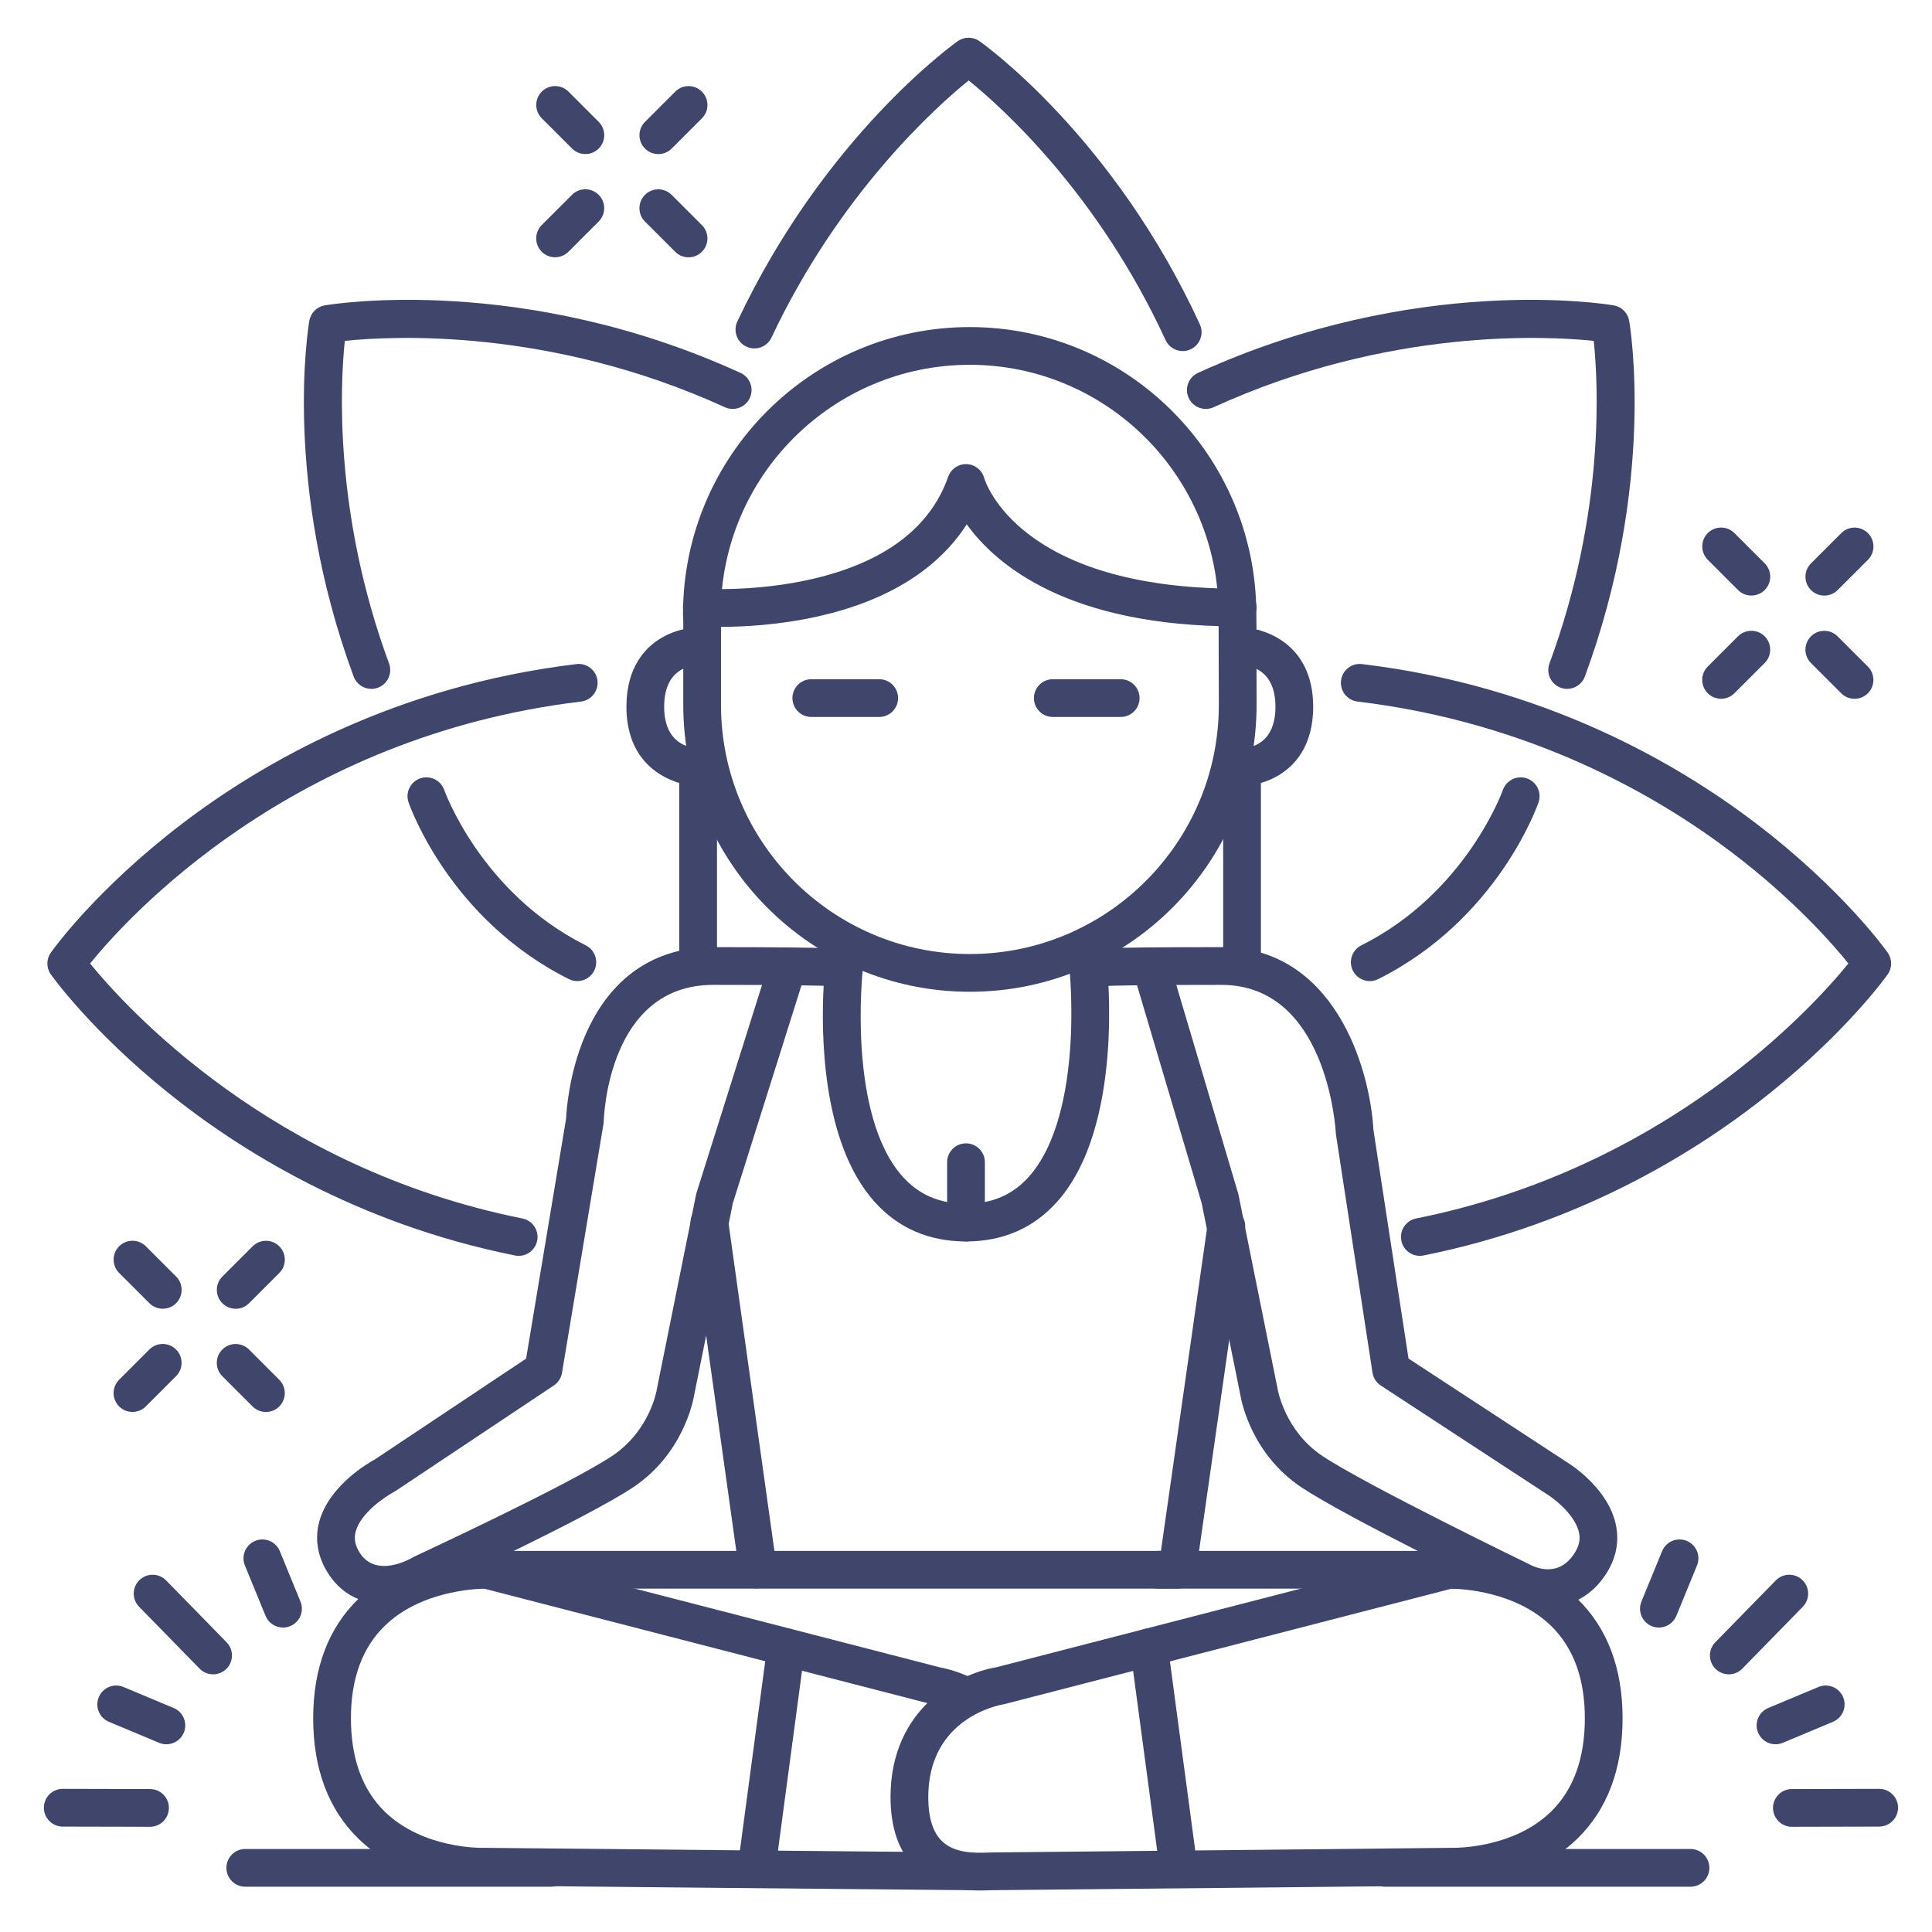 <?xml version="1.0" ?><svg enable-background="new 0 0 512 512" version="1.1" viewBox="0 0 512 512" xml:space="preserve" xmlns="http://www.w3.org/2000/svg" xmlns:xlink="http://www.w3.org/1999/xlink"><g id="Lines"><g><g><path d="M185.01,261c-2.761,0-5-2.239-5-5v-48.507c-6.116-1.812-14-7.14-14-20.201     c0-10.65,5.125-15.846,9.425-18.33c4.494-2.596,8.935-2.67,9.426-2.67c2.761,0,5,2.239,5,5c0,2.746-2.213,4.975-4.954,5     c-2.1,0.051-8.897,1.002-8.897,11c0,10.017,6.93,10.952,9.054,11c2.761,0,4.946,2.238,4.946,5V256     C190.01,258.761,187.771,261,185.01,261z" fill="#3F456B"/></g></g><g><g><path d="M329.156,260.667c-2.762,0-5-2.239-5-5v-52.375c0-2.761,2.238-5,5-5c2.033-0.049,8.851-0.987,8.851-11     c0-10.017-6.93-10.952-9.054-11c-2.762,0-4.974-2.238-4.974-5c0-2.762,2.266-5,5.027-5c5.285,0,19,3.772,19,21     c0,10.65-5.125,15.846-9.425,18.33c-1.533,0.886-3.06,1.478-4.426,1.874v48.172C334.156,258.428,331.918,260.667,329.156,260.667     z" fill="#3F456B"/></g></g><g><g><path d="M257.018,262.829c-41.876,0-75.945-34.11-75.945-76.036v-22.063l-0.064-1.841     c-0.002-0.059-0.003-0.117-0.003-0.175c0-41.926,34.088-76.036,75.99-76.036c41.876,0,75.944,34.11,75.944,76.036l0.022,2.114     l0.045,21.955C333.007,228.719,298.918,262.829,257.018,262.829z M191.005,162.626l0.064,1.84     c0.002,0.059,0.003,0.117,0.003,0.175v22.151c0,36.413,29.583,66.036,65.945,66.036c36.387,0,65.989-29.624,65.989-66.036     l-0.067-24.028c0-36.464-29.582-66.088-65.944-66.088C220.637,96.677,191.052,126.254,191.005,162.626z" fill="#3F456B"/></g></g><g><g><path d="M312,421H200.875c-2.494,0-4.606-1.837-4.952-4.307l-12.875-92c-0.383-2.735,1.524-5.262,4.259-5.645     c2.733-0.385,5.262,1.523,5.645,4.259L205.224,411h102.439l12.387-86.707c0.391-2.733,2.917-4.633,5.657-4.243     c2.733,0.391,4.633,2.923,4.243,5.657l-13,91C316.598,419.17,314.488,421,312,421z" fill="#3F456B"/></g></g><g><g><path d="M259.619,501c-4.467,0-11.544-0.68-16.93-5.872c-4.438-4.28-6.689-10.631-6.689-18.876     c0-23.599,18.146-32.776,27.979-34.399l118.771-30.669c0.359-0.093,0.729-0.146,1.101-0.156     c0.832-0.027,20.626-0.464,34.138,12.648C425.959,431.411,430,442.07,430,455.357c0,13.46-4.054,24.217-12.05,31.971     c-12.821,12.432-31.139,12.395-32.983,12.362c-5.92,0.062-118.008,1.229-121.967,1.229c-0.252,0-0.57,0.013-0.943,0.027     C261.387,500.97,260.562,501,259.619,501z M384.639,421.024l-118.389,30.57c-0.162,0.042-0.325,0.075-0.49,0.101     c-0.784,0.129-19.76,3.484-19.76,24.557c0,5.426,1.222,9.354,3.63,11.677c3.463,3.337,9.055,3.131,12.061,3.023     c0.519-0.019,0.96-0.034,1.31-0.034c3.929,0,120.769-1.217,121.948-1.229c0.063-0.002,0.13,0,0.193,0.001     c0.245,0.006,15.805,0.251,25.901-9.595c5.943-5.796,8.957-14.119,8.957-24.739c0-10.451-3.003-18.679-8.925-24.456     C401.683,421.74,387.477,421.065,384.639,421.024z" fill="#3F456B"/></g></g><g><g><path d="M257,500.919c-3.959,0-122.776-1.168-128.967-1.229c-1.818,0.04-20.159,0.074-32.983-12.362     C87.054,479.574,83,468.818,83,455.357c0-13.288,4.042-23.947,12.012-31.682c13.511-13.112,33.304-12.677,34.138-12.648     c0.372,0.011,0.74,0.063,1.1,0.156l118.799,30.676c0.999,0.179,4.198,0.849,8.122,2.64c2.512,1.146,3.619,4.112,2.473,6.625     c-1.146,2.513-4.112,3.62-6.625,2.473c-3.227-1.473-5.776-1.902-5.802-1.906c-0.148-0.024-0.321-0.059-0.467-0.097     l-118.39-30.571c-2.808,0.04-17.033,0.707-26.435,9.878C96.003,436.679,93,444.907,93,455.357     c0,10.652,3.032,18.993,9.012,24.792c10.211,9.903,25.678,9.546,25.834,9.543c0.068-0.002,0.134-0.002,0.203-0.002     c1.25,0.013,125.021,1.229,128.951,1.229c2.762,0,5,2.239,5,5S259.762,500.919,257,500.919z" fill="#3F456B"/></g></g><g><g><path d="M200,421h-71c-2.761,0-5-2.239-5-5s2.239-5,5-5h71c2.761,0,5,2.239,5,5S202.761,421,200,421z" fill="#3F456B"/></g></g><g><g><path d="M391,421h-84c-2.762,0-5-2.239-5-5s2.238-5,5-5h84c2.762,0,5,2.239,5,5S393.762,421,391,421z" fill="#3F456B"/></g></g><g><g><path d="M410.2,425.797c-3.59,0-6.967-0.985-9.491-2.351c-2.956-1.434-43.857-21.313-55.815-29.286     c-13.112-8.741-15.856-22.58-16.145-24.253l-10.293-51.074l-17.127-57.721c-9.446,0.121-11.329,0.299-11.58,0.329     c0.567-0.067,0.688-0.152,0.688-0.152l-2.873-9.578c0.709-0.213,2.37-0.711,36.104-0.711c29.704,0,39.336,31.561,40.312,48.481     l9.292,60.555l42.431,27.756c0.687,0.435,4.914,3.207,8.342,7.655c5.331,6.916,6.003,14.431,1.891,21.16     C421.741,423.466,415.72,425.797,410.2,425.797z M311.734,261.026l16.372,55.177c0.043,0.143,0.079,0.288,0.108,0.435     l10.354,51.375c0.016,0.076,0.028,0.151,0.04,0.228c0.015,0.083,1.919,10.991,11.832,17.6     c11.581,7.721,54.31,28.452,54.74,28.661c0.08,0.039,0.159,0.08,0.237,0.123c1.747,0.922,7.885,3.479,11.982-3.231     c1.299-2.125,2.327-5.164-1.277-9.84c-2.466-3.199-5.74-5.292-5.773-5.312c-0.029-0.019-0.058-0.037-0.087-0.056l-44.333-29     c-1.188-0.777-1.989-2.022-2.205-3.426l-9.667-63c-0.024-0.164-0.042-0.328-0.051-0.494c-0.089-1.597-2.509-39.265-30.34-39.265     C319.108,261,315.159,261.01,311.734,261.026z" fill="#3F456B"/></g></g><g><g><path d="M101.532,424.994c-6.248,0-11.422-2.9-14.79-8.373c-2.623-4.262-3.355-8.904-2.117-13.424     c2.576-9.406,12.742-15.366,14.799-16.488l40.001-26.667l10.591-63.549c0.093-2.083,0.748-11.967,5.011-21.956     C161.599,259.139,173.347,251,189,251c33.733,0,35.395,0.498,36.104,0.711c2.317,0.695,3.805,2.949,3.531,5.354     c-0.042,0.378-4.118,38.309,10.557,54.729c4.335,4.85,9.833,7.207,16.809,7.207c6.909,0,12.366-2.348,16.684-7.177     c6.014-6.726,9.781-18.381,10.897-33.706c0.872-11.962-0.206-21.796-0.217-21.894c-0.308-2.744,1.667-5.219,4.411-5.526     c2.752-0.312,5.219,1.668,5.526,4.411c0.198,1.765,4.646,43.46-13.163,63.379C273.902,325.463,265.781,329,256,329     c-9.854,0-18.021-3.552-24.276-10.557c-14.107-15.8-14.11-45.165-13.442-57.204c-1.467-0.039-3.384-0.078-5.883-0.113     l-18.197,57.749l-10.284,51.033c-0.288,1.673-3.032,15.512-16.144,24.253c-11.861,7.908-49.913,25.631-53.46,27.279     c-1.068,0.608-4.781,2.568-9.409,3.287C103.75,424.905,102.624,424.994,101.532,424.994z M189,261     c-27.679,0-28.96,34.655-29.001,36.13c-0.007,0.229-0.029,0.466-0.066,0.691l-11,66c-0.228,1.363-1.009,2.572-2.159,3.338l-42,28     c-0.144,0.096-0.292,0.184-0.445,0.265c-2.344,1.25-8.747,5.572-10.064,10.432c-0.502,1.851-0.186,3.606,0.994,5.523     c4.382,7.124,13.761,1.579,14.159,1.339c0.155-0.094,0.315-0.179,0.48-0.255c0.407-0.188,40.786-18.929,52.329-26.624     c10.05-6.7,11.815-17.492,11.832-17.6c0.012-0.076,0.025-0.152,0.041-0.228l10.353-51.375c0.035-0.174,0.079-0.346,0.132-0.515     l17.36-55.092C198.292,261.012,194.013,261,189,261z" fill="#3F456B"/></g></g><g><g><path d="M312.327,500.1c-2.468,0-4.614-1.825-4.95-4.337l-7.833-58.545c-0.366-2.737,1.556-5.253,4.293-5.619     c2.735-0.359,5.253,1.556,5.619,4.293l7.833,58.545c0.366,2.737-1.556,5.253-4.293,5.619     C312.771,500.085,312.548,500.1,312.327,500.1z" fill="#3F456B"/></g></g><g><g><path d="M200.506,500.1c-0.221,0-0.444-0.015-0.669-0.044c-2.737-0.366-4.659-2.882-4.293-5.619l7.833-58.545     c0.366-2.737,2.881-4.653,5.619-4.293c2.737,0.366,4.659,2.882,4.292,5.619l-7.833,58.545     C205.12,498.274,202.973,500.1,200.506,500.1z" fill="#3F456B"/></g></g><g><g><path d="M190.884,166.13c-3.104,0-5.021-0.127-5.234-0.143c-2.754-0.193-4.831-2.583-4.638-5.338     c0.193-2.754,2.589-4.83,5.338-4.638c0.301,0.021,13.983,0.879,28.882-2.562c19.156-4.424,31.285-13.545,36.05-27.107     c0.726-2.064,2.733-3.43,4.896-3.339c2.188,0.078,4.069,1.57,4.646,3.681C261.164,127.835,270.138,156,328,156     c2.762,0,5,2.239,5,5s-2.238,5-5,5c-44.779,0-63.962-16.167-71.803-27.051c-7.579,11.847-20.847,20.165-38.959,24.3     C206.562,165.688,196.665,166.13,190.884,166.13z" fill="#3F456B"/></g></g><g><g><path d="M233,190h-18c-2.762,0-5-2.239-5-5s2.238-5,5-5h18c2.762,0,5,2.239,5,5S235.762,190,233,190z" fill="#3F456B"/></g></g><g><g><path d="M297,190h-18c-2.762,0-5-2.239-5-5s2.238-5,5-5h18c2.762,0,5,2.239,5,5S299.762,190,297,190z" fill="#3F456B"/></g></g><g><g><path d="M256,329c-2.762,0-5-2.239-5-5v-16c0-2.761,2.238-5,5-5s5,2.239,5,5v16C261,326.761,258.762,329,256,329z     " fill="#3F456B"/></g></g><g id="XMLID_34_"><g><g><path d="M98.409,182.56c-2.034,0-3.946-1.25-4.691-3.271c-18.871-51.136-12.039-92.543-11.739-94.28      c0.36-2.087,1.997-3.721,4.084-4.078c2.111-0.362,52.354-8.536,110.184,17.891c2.512,1.148,3.617,4.114,2.47,6.626      c-1.148,2.512-4.115,3.616-6.626,2.47c-46.298-21.157-88.378-18.869-100.715-17.584c-1.147,10.95-3.071,45.401,11.725,85.494      c0.956,2.59-0.369,5.466-2.96,6.422C99.569,182.46,98.984,182.56,98.409,182.56z" fill="#3F456B"/></g></g></g><g id="XMLID_23_"><g><g><path d="M313.431,93.037c-1.892,0-3.702-1.079-4.545-2.91c-17.937-38.969-43.634-61.901-52.185-68.809      c-8.536,6.917-34.203,29.825-52.252,68.146c-1.177,2.498-4.156,3.57-6.654,2.393s-3.57-4.156-2.393-6.654      c23.009-48.854,56.968-73.27,58.402-74.285c1.729-1.224,4.04-1.226,5.771-0.005c1.442,1.017,35.587,25.481,58.395,75.031      c1.154,2.509,0.057,5.478-2.451,6.633C314.842,92.89,314.13,93.037,313.431,93.037z" fill="#3F456B"/></g></g></g><g id="XMLID_20_"><g><g><path d="M137.459,332.812c-0.326,0-0.656-0.032-0.988-0.099c-42.283-8.472-73.412-28.197-92.08-43.252      c-20.291-16.364-30.493-30.633-30.918-31.232c-1.224-1.729-1.226-4.041-0.005-5.771c0.475-0.673,11.896-16.691,34.814-34.185      c21.089-16.098,56.337-36.5,104.496-42.283c2.745-0.332,5.231,1.627,5.561,4.368c0.329,2.742-1.626,5.231-4.368,5.561      c-76.778,9.219-120.107,57.093-130.092,69.414c9.363,11.521,47.927,54.225,114.558,67.576c2.708,0.542,4.463,3.177,3.92,5.885      C141.88,331.169,139.793,332.812,137.459,332.812z" fill="#3F456B"/></g></g></g><g id="XMLID_21_"><g><g><path d="M415.314,182.56c-0.574,0-1.159-0.1-1.73-0.311c-2.59-0.956-3.915-3.832-2.959-6.422      c14.838-40.208,12.891-74.563,11.73-85.493c-12.315-1.283-54.405-3.582-100.722,17.583c-2.512,1.146-5.479,0.042-6.626-2.47      s-0.042-5.478,2.47-6.626c57.829-26.426,108.075-18.252,110.184-17.891c2.088,0.357,3.724,1.99,4.084,4.078      c0.301,1.737,7.132,43.145-11.739,94.28C419.261,181.31,417.349,182.56,415.314,182.56z" fill="#3F456B"/></g></g></g><g id="XMLID_19_"><g><g><path d="M376.266,332.812c-2.334,0-4.422-1.643-4.897-4.019c-0.543-2.708,1.212-5.342,3.92-5.885      c66.634-13.352,105.197-56.058,114.559-67.579c-4.252-5.263-14.553-17.006-30.787-29.348      c-20.054-15.245-53.56-34.571-99.306-40.063c-2.742-0.329-4.698-2.819-4.368-5.561c0.328-2.741,2.809-4.702,5.56-4.368      c48.159,5.783,83.406,26.185,104.496,42.283c22.918,17.494,34.339,33.512,34.813,34.185c1.221,1.73,1.219,4.042-0.005,5.771      c-0.425,0.6-10.627,14.869-30.918,31.232c-18.668,15.055-49.797,34.78-92.079,43.252      C376.921,332.779,376.591,332.812,376.266,332.812z" fill="#3F456B"/></g></g></g><g><g><path d="M152.996,260.001c-0.751,0-1.514-0.17-2.232-0.529c-31.464-15.732-42.056-45.579-42.491-46.842     c-0.9-2.61,0.486-5.457,3.097-6.357c2.608-0.898,5.45,0.483,6.354,3.087l0,0c0.095,0.271,9.809,27.315,37.512,41.167     c2.47,1.235,3.471,4.238,2.236,6.708C156.596,258.988,154.83,260.001,152.996,260.001z" fill="#3F456B"/></g></g><g><g><path d="M363.004,260.001c-1.834,0-3.6-1.013-4.476-2.765c-1.235-2.47-0.234-5.473,2.235-6.708     c27.704-13.852,37.418-40.896,37.513-41.167c0.91-2.603,3.755-3.984,6.361-3.079c2.605,0.904,3.988,3.742,3.089,6.349     c-0.436,1.263-11.026,31.11-42.49,46.842C364.519,259.831,363.755,260.001,363.004,260.001z" fill="#3F456B"/></g></g><g><g><path d="M448,500h-81c-2.762,0-5-2.239-5-5s2.238-5,5-5h81c2.762,0,5,2.239,5,5S450.762,500,448,500z" fill="#3F456B"/></g></g><g><g><path d="M146,500H65c-2.761,0-5-2.239-5-5s2.239-5,5-5h81c2.761,0,5,2.239,5,5S148.761,500,146,500z" fill="#3F456B"/></g></g></g><g id="Outline"><g><g><g><g><g><path d="M483.466,157.837c-1.279,0-2.56-0.488-3.535-1.464c-1.953-1.953-1.953-5.119,0-7.071l8.018-8.017        c1.951-1.952,5.119-1.952,7.07,0c1.953,1.953,1.953,5.119,0,7.071l-8.018,8.017        C486.025,157.349,484.745,157.837,483.466,157.837z" fill="#3F456B"/></g></g><g><g><path d="M456.104,185.18c-1.279,0-2.56-0.488-3.535-1.464c-1.953-1.953-1.953-5.118,0-7.071l8.017-8.017        c1.951-1.952,5.119-1.952,7.07,0c1.953,1.953,1.953,5.118,0,7.071l-8.017,8.017        C458.663,184.691,457.383,185.18,456.104,185.18z" fill="#3F456B"/></g></g></g><g><g><g><path d="M491.473,185.19c-1.279,0-2.56-0.488-3.535-1.464l-8.017-8.017c-1.953-1.953-1.953-5.119,0-7.071        c1.951-1.952,5.119-1.952,7.07,0l8.017,8.017c1.953,1.953,1.953,5.119,0,7.071C494.032,184.702,492.752,185.19,491.473,185.19        z" fill="#3F456B"/></g></g><g><g><path d="M464.13,157.827c-1.279,0-2.56-0.488-3.535-1.464l-8.017-8.017c-1.953-1.953-1.953-5.119,0-7.071        c1.951-1.952,5.119-1.952,7.07,0l8.017,8.017c1.953,1.953,1.953,5.119,0,7.071        C466.689,157.339,465.409,157.827,464.13,157.827z" fill="#3F456B"/></g></g></g></g><g><g><g><g><path d="M62.466,346.837c-1.28,0-2.559-0.488-3.536-1.464c-1.953-1.953-1.953-5.119,0-7.071l8.017-8.017        c1.953-1.952,5.118-1.952,7.071,0c1.953,1.953,1.953,5.119,0,7.071l-8.017,8.017        C65.025,346.349,63.746,346.837,62.466,346.837z" fill="#3F456B"/></g></g><g><g><path d="M35.103,374.18c-1.28,0-2.559-0.488-3.536-1.464c-1.953-1.953-1.953-5.119,0-7.071l8.017-8.017        c1.953-1.952,5.118-1.952,7.071,0c1.953,1.953,1.953,5.119,0,7.071l-8.017,8.017C37.662,373.691,36.383,374.18,35.103,374.18z        " fill="#3F456B"/></g></g></g><g><g><g><path d="M70.473,374.19c-1.28,0-2.559-0.488-3.536-1.464l-8.018-8.017c-1.953-1.953-1.953-5.118,0-7.071        c1.952-1.952,5.118-1.952,7.071,0l8.018,8.017c1.953,1.953,1.953,5.118,0,7.071C73.033,373.702,71.753,374.19,70.473,374.19z" fill="#3F456B"/></g></g><g><g><path d="M43.13,346.827c-1.28,0-2.559-0.488-3.536-1.464l-8.017-8.017c-1.953-1.953-1.953-5.119,0-7.071        c1.953-1.952,5.118-1.952,7.071,0l8.017,8.017c1.953,1.953,1.953,5.119,0,7.071C45.689,346.339,44.41,346.827,43.13,346.827z" fill="#3F456B"/></g></g></g></g><g><g><g><g><path d="M174.466,40.837c-1.28,0-2.559-0.488-3.536-1.464c-1.953-1.953-1.953-5.119,0-7.071l8.017-8.017        c1.953-1.953,5.118-1.953,7.071,0c1.953,1.953,1.953,5.118,0,7.071l-8.017,8.018        C177.025,40.349,175.746,40.837,174.466,40.837z" fill="#3F456B"/></g></g><g><g><path d="M147.103,68.18c-1.28,0-2.559-0.488-3.536-1.464c-1.953-1.953-1.953-5.119,0-7.071l8.017-8.017        c1.953-1.952,5.118-1.952,7.071,0c1.953,1.953,1.953,5.119,0,7.071l-8.017,8.017C149.662,67.691,148.383,68.18,147.103,68.18z        " fill="#3F456B"/></g></g></g><g><g><g><path d="M182.473,68.19c-1.28,0-2.559-0.488-3.536-1.464l-8.018-8.017c-1.953-1.953-1.953-5.118,0-7.071        c1.952-1.952,5.118-1.952,7.071,0l8.018,8.017c1.953,1.953,1.953,5.118,0,7.071C185.033,67.702,183.753,68.19,182.473,68.19z" fill="#3F456B"/></g></g><g><g><path d="M155.13,40.827c-1.28,0-2.559-0.488-3.536-1.464l-8.017-8.017c-1.953-1.953-1.953-5.119,0-7.071        c1.953-1.953,5.118-1.953,7.071,0l8.017,8.017c1.953,1.953,1.953,5.119,0,7.071C157.689,40.339,156.41,40.827,155.13,40.827z" fill="#3F456B"/></g></g></g></g><g><g><g><path d="M458.152,443.712c-1.261,0-2.522-0.474-3.495-1.425c-1.975-1.931-2.011-5.096-0.08-7.071l16.026-16.391       c1.931-1.975,5.096-2.01,7.07-0.08s2.011,5.096,0.08,7.071l-16.026,16.391C460.748,443.209,459.45,443.712,458.152,443.712z" fill="#3F456B"/></g></g><g><g><path d="M474.866,484.116c-2.756,0-4.993-2.231-5-4.988c-0.006-2.762,2.228-5.005,4.988-5.012l23.134-0.053       c0.004,0,0.008,0,0.012,0c2.756,0,4.993,2.231,5,4.988c0.006,2.762-2.228,5.005-4.988,5.012l-23.134,0.053       C474.874,484.116,474.87,484.116,474.866,484.116z" fill="#3F456B"/></g></g><g><g><path d="M439.622,431.321c-0.632,0-1.273-0.121-1.895-0.375c-2.555-1.047-3.777-3.968-2.729-6.523l5.471-13.347       c1.046-2.555,3.966-3.777,6.522-2.73c2.555,1.047,3.777,3.968,2.729,6.523l-5.471,13.347       C443.458,430.15,441.591,431.321,439.622,431.321z" fill="#3F456B"/></g></g><g><g><path d="M470.529,462.253c-1.955,0-3.812-1.154-4.614-3.071c-1.066-2.547,0.135-5.477,2.682-6.543l13.307-5.569       c2.548-1.066,5.478,0.135,6.543,2.682c1.066,2.547-0.135,5.477-2.682,6.543l-13.307,5.569       C471.827,462.128,471.173,462.253,470.529,462.253z" fill="#3F456B"/></g></g><g><g><path d="M56.472,443.712c-1.299,0-2.596-0.502-3.576-1.504L36.87,425.817c-1.93-1.975-1.895-5.14,0.08-7.071       c1.975-1.93,5.14-1.895,7.071,0.08l16.026,16.391c1.93,1.975,1.895,5.14-0.08,7.071       C58.995,443.238,57.733,443.712,56.472,443.712z" fill="#3F456B"/></g></g><g><g><path d="M39.758,484.116c-0.004,0-0.007,0-0.012,0l-23.134-0.053c-2.761-0.006-4.995-2.25-4.988-5.012       c0.006-2.757,2.244-4.988,5-4.988c0.004,0,0.007,0,0.012,0l23.134,0.053c2.761,0.006,4.995,2.25,4.988,5.012       C44.751,481.885,42.514,484.116,39.758,484.116z" fill="#3F456B"/></g></g><g><g><path d="M75.002,431.321c-1.969,0-3.835-1.17-4.628-3.105l-5.471-13.347c-1.047-2.555,0.175-5.476,2.73-6.523       c2.557-1.047,5.476,0.175,6.523,2.73l5.471,13.347c1.047,2.555-0.175,5.476-2.73,6.523       C76.276,431.2,75.633,431.321,75.002,431.321z" fill="#3F456B"/></g></g><g><g><path d="M44.094,462.253c-0.644,0-1.298-0.125-1.929-0.389l-13.306-5.569c-2.547-1.066-3.748-3.996-2.682-6.543       s3.995-3.748,6.543-2.682l13.306,5.569c2.547,1.066,3.748,3.996,2.682,6.543C47.906,461.099,46.049,462.253,44.094,462.253z" fill="#3F456B"/></g></g></g></g></g></svg>